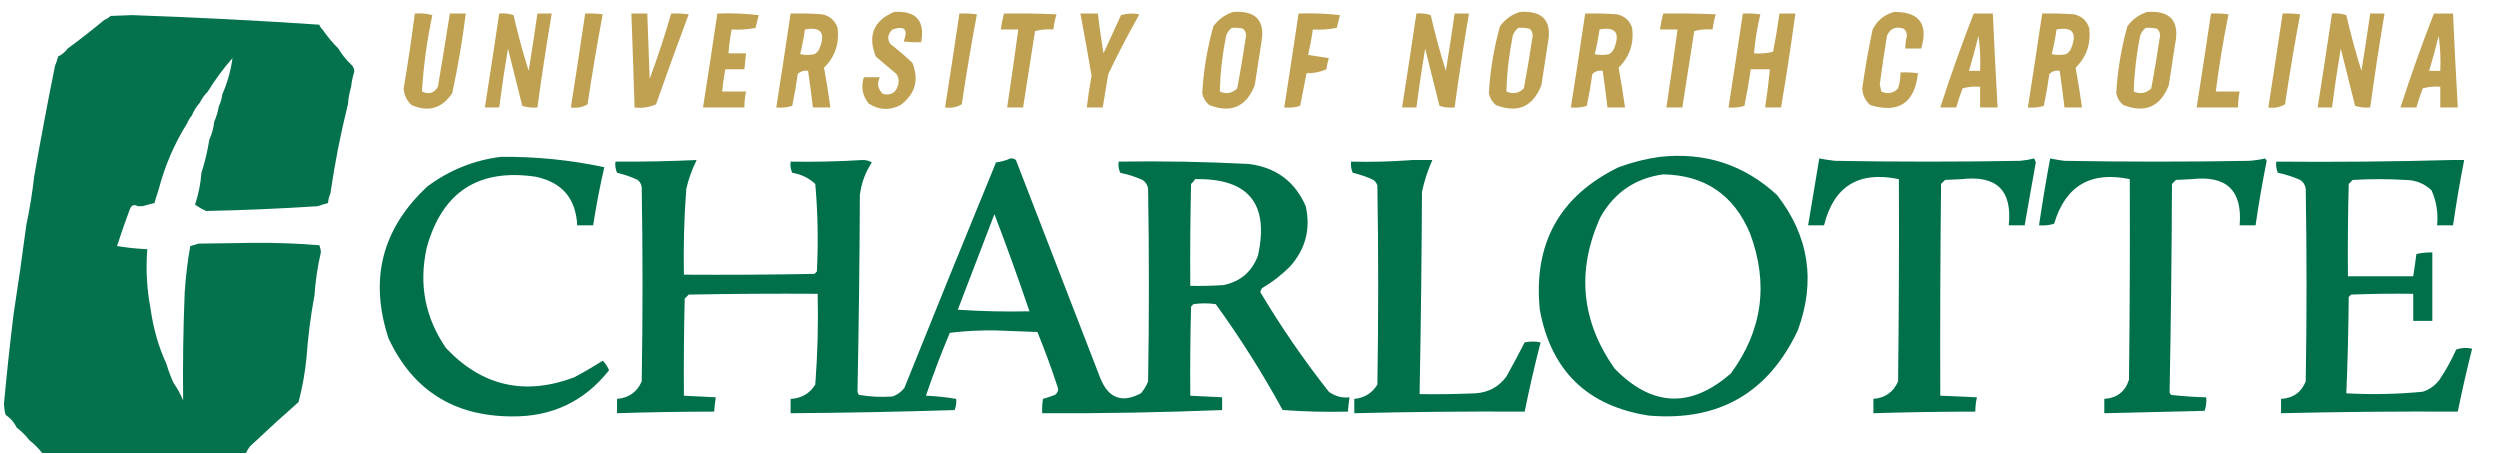 <?xml version="1.0" encoding="UTF-8"?>
<!DOCTYPE svg PUBLIC "-//W3C//DTD SVG 1.1//EN" "http://www.w3.org/Graphics/SVG/1.1/DTD/svg11.dtd">
<svg xmlns="http://www.w3.org/2000/svg" version="1.1" width="1570px" height="285px" style="shape-rendering:geometricPrecision; text-rendering:geometricPrecision; image-rendering:optimizeQuality; fill-rule:evenodd; clip-rule:evenodd" xmlns:xlink="http://www.w3.org/1999/xlink">
<g><path style="opacity:1" fill="#bfa151" d="M 561.5,7.5 C 575.312,6.642 580.979,12.975 578.5,26.5C 574.818,26.665 571.152,26.499 567.5,26C 570.455,18.456 568.122,15.956 560.5,18.5C 557.544,21.172 557.044,24.172 559,27.5C 563.853,31.263 568.52,35.263 573,39.5C 577.27,50.252 574.77,59.086 565.5,66C 558.6,69.535 551.934,69.202 545.5,65C 541.58,60.066 540.58,54.566 542.5,48.5C 545.833,48.5 549.167,48.5 552.5,48.5C 550.614,52.462 551.281,55.962 554.5,59C 559.421,60.124 562.588,58.291 564,53.5C 564.706,51.029 564.373,48.695 563,46.5C 558.667,42.833 554.333,39.167 550,35.5C 544.776,22.321 548.61,12.987 561.5,7.5 Z"/></g>
<g><path style="opacity:1" fill="#bfa151" d="M 774.5,7.5 C 789.037,6.537 794.87,13.204 792,27.5C 790.667,36.167 789.333,44.833 788,53.5C 782.66,67.086 773.16,71.252 759.5,66C 757.106,64.048 755.606,61.548 755,58.5C 755.818,44.257 758.152,30.257 762,16.5C 765.236,12.082 769.402,9.082 774.5,7.5 Z M 773.5,17.5 C 775.857,17.337 778.19,17.503 780.5,18C 781.944,19.126 782.61,20.626 782.5,22.5C 780.882,33.54 779.049,44.54 777,55.5C 773.83,58.607 770.163,59.274 766,57.5C 766.345,45.755 767.678,34.088 770,22.5C 770.697,20.416 771.864,18.749 773.5,17.5 Z"/></g>
<g><path style="opacity:1" fill="#bfa151" d="M 954.5,7.5 C 969.037,6.537 974.87,13.204 972,27.5C 970.667,36.167 969.333,44.833 968,53.5C 962.66,67.086 953.16,71.252 939.5,66C 937.106,64.048 935.606,61.548 935,58.5C 935.818,44.257 938.152,30.257 942,16.5C 945.236,12.082 949.402,9.082 954.5,7.5 Z M 953.5,17.5 C 955.857,17.337 958.19,17.503 960.5,18C 961.944,19.126 962.61,20.626 962.5,22.5C 960.882,33.54 959.049,44.54 957,55.5C 953.83,58.607 950.163,59.274 946,57.5C 946.345,45.755 947.678,34.088 950,22.5C 950.697,20.416 951.864,18.749 953.5,17.5 Z"/></g>
<g><path style="opacity:1" fill="#bfa151" d="M 1189.5,7.5 C 1205.4,7.416 1211.07,15.082 1206.5,30.5C 1203.17,30.5 1199.83,30.5 1196.5,30.5C 1196.57,27.807 1196.9,25.14 1197.5,22.5C 1197.61,20.626 1196.94,19.126 1195.5,18C 1190.52,16.355 1187.02,17.855 1185,22.5C 1183.34,32.643 1181.84,42.81 1180.5,53C 1180.83,54.5 1181.17,56 1181.5,57.5C 1185.54,59.283 1189.04,58.616 1192,55.5C 1193.04,52.243 1193.54,48.91 1193.5,45.5C 1197.18,45.335 1200.85,45.501 1204.5,46C 1202.38,64.718 1192.38,71.384 1174.5,66C 1171.4,63.208 1169.73,59.708 1169.5,55.5C 1171.24,43.081 1173.4,30.747 1176,18.5C 1178.94,12.797 1183.44,9.131 1189.5,7.5 Z"/></g>
<g><path style="opacity:1" fill="#bfa151" d="M 1348.5,7.5 C 1363.04,6.537 1368.87,13.204 1366,27.5C 1364.67,36.167 1363.33,44.833 1362,53.5C 1356.66,67.086 1347.16,71.252 1333.5,66C 1331.11,64.048 1329.61,61.548 1329,58.5C 1329.82,44.257 1332.15,30.257 1336,16.5C 1339.24,12.082 1343.4,9.082 1348.5,7.5 Z M 1347.5,17.5 C 1349.86,17.337 1352.19,17.503 1354.5,18C 1355.94,19.126 1356.61,20.626 1356.5,22.5C 1354.88,33.54 1353.05,44.54 1351,55.5C 1347.83,58.607 1344.16,59.274 1340,57.5C 1340.34,45.755 1341.68,34.088 1344,22.5C 1344.7,20.416 1345.86,18.749 1347.5,17.5 Z"/></g>
<g><path style="opacity:1" fill="#bfa151" d="M 260.5,8.5 C 264.226,8.177 267.893,8.511 271.5,9.5C 268.133,25.362 265.967,41.362 265,57.5C 269.341,59.51 272.675,58.51 275,54.5C 277.61,39.172 280.11,23.839 282.5,8.5C 285.833,8.5 289.167,8.5 292.5,8.5C 290.422,25.299 287.589,41.966 284,58.5C 277.586,68.082 269.086,70.582 258.5,66C 255.4,63.208 253.733,59.708 253.5,55.5C 256.161,39.871 258.494,24.204 260.5,8.5 Z"/></g>
<g><path style="opacity:1" fill="#bfa151" d="M 313.5,8.5 C 316.572,8.183 319.572,8.516 322.5,9.5C 325.21,21.344 328.377,33.011 332,44.5C 333.944,32.506 335.777,20.506 337.5,8.5C 340.5,8.5 343.5,8.5 346.5,8.5C 343.175,28.115 340.175,47.782 337.5,67.5C 334.223,67.784 331.057,67.451 328,66.5C 324.999,54.495 321.999,42.495 319,30.5C 316.932,42.81 315.099,55.143 313.5,67.5C 310.5,67.5 307.5,67.5 304.5,67.5C 307.593,47.848 310.593,28.181 313.5,8.5 Z"/></g>
<g><path style="opacity:1" fill="#bfa151" d="M 367.5,8.5 C 371.182,8.335 374.848,8.501 378.5,9C 374.967,27.727 371.8,46.56 369,65.5C 365.851,67.362 362.351,68.029 358.5,67.5C 361.593,47.848 364.593,28.181 367.5,8.5 Z"/></g>
<g><path style="opacity:1" fill="#bfa151" d="M 396.5,8.5 C 399.833,8.5 403.167,8.5 406.5,8.5C 406.949,22.166 407.449,35.832 408,49.5C 413.006,35.982 417.506,22.315 421.5,8.5C 425.182,8.335 428.848,8.501 432.5,9C 425.475,27.74 418.642,46.574 412,65.5C 407.822,67.399 403.322,68.065 398.5,67.5C 397.91,47.83 397.243,28.164 396.5,8.5 Z"/></g>
<g><path style="opacity:1" fill="#bfa151" d="M 450.5,8.5 C 459.192,8.169 467.859,8.502 476.5,9.5C 475.833,12.167 475.167,14.833 474.5,17.5C 469.544,18.494 464.544,18.828 459.5,18.5C 458.508,23.452 457.842,28.452 457.5,33.5C 461.167,33.5 464.833,33.5 468.5,33.5C 468.167,36.833 467.833,40.167 467.5,43.5C 463.5,43.5 459.5,43.5 455.5,43.5C 454.617,48.132 453.95,52.798 453.5,57.5C 458.5,57.5 463.5,57.5 468.5,57.5C 467.793,60.786 467.46,64.119 467.5,67.5C 458.833,67.5 450.167,67.5 441.5,67.5C 444.593,47.848 447.593,28.181 450.5,8.5 Z"/></g>
<g><path style="opacity:1" fill="#bfa151" d="M 496.5,8.5 C 503.175,8.334 509.842,8.5 516.5,9C 521.235,10.068 524.402,12.901 526,17.5C 527.208,27.379 524.375,35.712 517.5,42.5C 519.021,50.814 520.354,59.148 521.5,67.5C 517.833,67.5 514.167,67.5 510.5,67.5C 509.593,59.82 508.593,52.153 507.5,44.5C 504.921,44.083 502.754,44.75 501,46.5C 500.064,53.223 498.897,59.889 497.5,66.5C 494.232,67.487 490.898,67.82 487.5,67.5C 490.593,47.848 493.593,28.181 496.5,8.5 Z M 505.5,18.5 C 515.251,16.704 518.418,20.371 515,29.5C 514.426,31.492 513.259,32.992 511.5,34C 508.5,34.667 505.5,34.667 502.5,34C 503.765,28.912 504.765,23.746 505.5,18.5 Z"/></g>
<g><path style="opacity:1" fill="#bfa151" d="M 602.5,8.5 C 606.182,8.335 609.848,8.501 613.5,9C 609.967,27.727 606.8,46.56 604,65.5C 600.851,67.362 597.351,68.029 593.5,67.5C 596.593,47.848 599.593,28.181 602.5,8.5 Z"/></g>
<g><path style="opacity:1" fill="#bfa151" d="M 630.5,8.5 C 641.505,8.333 652.505,8.5 663.5,9C 662.568,12.085 661.901,15.252 661.5,18.5C 657.563,18.206 653.73,18.54 650,19.5C 647.545,35.52 645.045,51.52 642.5,67.5C 639.167,67.5 635.833,67.5 632.5,67.5C 634.927,51.179 637.26,34.846 639.5,18.5C 635.833,18.5 632.167,18.5 628.5,18.5C 628.956,15.095 629.622,11.761 630.5,8.5 Z"/></g>
<g><path style="opacity:1" fill="#bfa151" d="M 678.5,8.5 C 682.167,8.5 685.833,8.5 689.5,8.5C 690.42,16.861 691.587,25.195 693,33.5C 696.667,25.5 700.333,17.5 704,9.5C 707.744,8.374 711.577,8.207 715.5,9C 708.617,21.264 702.117,33.764 696,46.5C 694.831,53.513 693.664,60.513 692.5,67.5C 689.167,67.5 685.833,67.5 682.5,67.5C 683.281,60.811 684.281,54.144 685.5,47.5C 683.273,34.467 680.939,21.467 678.5,8.5 Z"/></g>
<g><path style="opacity:1" fill="#bfa151" d="M 815.5,8.5 C 824.192,8.169 832.859,8.502 841.5,9.5C 840.833,12.167 840.167,14.833 839.5,17.5C 834.544,18.494 829.544,18.828 824.5,18.5C 823.715,23.875 822.715,29.208 821.5,34.5C 825.833,35.167 830.167,35.833 834.5,36.5C 833.787,38.776 833.287,41.109 833,43.5C 829.148,45.23 824.982,46.063 820.5,46C 819.123,52.797 817.789,59.631 816.5,66.5C 813.232,67.487 809.898,67.82 806.5,67.5C 809.593,47.848 812.593,28.181 815.5,8.5 Z"/></g>
<g><path style="opacity:1" fill="#bfa151" d="M 889.5,8.5 C 892.572,8.183 895.572,8.516 898.5,9.5C 901.21,21.344 904.377,33.011 908,44.5C 909.944,32.506 911.777,20.506 913.5,8.5C 916.5,8.5 919.5,8.5 922.5,8.5C 919.175,28.115 916.175,47.782 913.5,67.5C 910.223,67.784 907.057,67.451 904,66.5C 900.999,54.495 897.999,42.495 895,30.5C 892.932,42.81 891.099,55.143 889.5,67.5C 886.5,67.5 883.5,67.5 880.5,67.5C 883.593,47.848 886.593,28.181 889.5,8.5 Z"/></g>
<g><path style="opacity:1" fill="#bfa151" d="M 995.5,8.5 C 1002.17,8.334 1008.84,8.5 1015.5,9C 1020.24,10.068 1023.4,12.901 1025,17.5C 1026.21,27.379 1023.37,35.712 1016.5,42.5C 1018.02,50.814 1019.35,59.148 1020.5,67.5C 1016.83,67.5 1013.17,67.5 1009.5,67.5C 1008.59,59.82 1007.59,52.153 1006.5,44.5C 1003.92,44.083 1001.75,44.75 1000,46.5C 999.064,53.223 997.897,59.889 996.5,66.5C 993.232,67.487 989.898,67.82 986.5,67.5C 989.593,47.848 992.593,28.181 995.5,8.5 Z M 1004.5,18.5 C 1014.25,16.704 1017.42,20.371 1014,29.5C 1013.43,31.492 1012.26,32.992 1010.5,34C 1007.5,34.667 1004.5,34.667 1001.5,34C 1002.77,28.912 1003.77,23.746 1004.5,18.5 Z"/></g>
<g><path style="opacity:1" fill="#bfa151" d="M 1044.5,8.5 C 1055.51,8.333 1066.51,8.5 1077.5,9C 1076.57,12.085 1075.9,15.252 1075.5,18.5C 1071.56,18.206 1067.73,18.54 1064,19.5C 1061.54,35.52 1059.04,51.52 1056.5,67.5C 1053.17,67.5 1049.83,67.5 1046.5,67.5C 1048.93,51.179 1051.26,34.846 1053.5,18.5C 1049.83,18.5 1046.17,18.5 1042.5,18.5C 1042.96,15.095 1043.62,11.761 1044.5,8.5 Z"/></g>
<g><path style="opacity:1" fill="#bfa151" d="M 1094.5,8.5 C 1098.18,8.335 1101.85,8.501 1105.5,9C 1103.57,17.035 1102.23,25.202 1101.5,33.5C 1105.55,33.824 1109.55,33.491 1113.5,32.5C 1115.05,24.542 1116.38,16.542 1117.5,8.5C 1120.83,8.5 1124.17,8.5 1127.5,8.5C 1124.82,28.218 1121.82,47.885 1118.5,67.5C 1115.17,67.5 1111.83,67.5 1108.5,67.5C 1109.72,59.527 1110.72,51.527 1111.5,43.5C 1107.5,43.5 1103.5,43.5 1099.5,43.5C 1098.35,51.202 1097.02,58.868 1095.5,66.5C 1092.23,67.487 1088.9,67.82 1085.5,67.5C 1088.59,47.848 1091.59,28.181 1094.5,8.5 Z"/></g>
<g><path style="opacity:1" fill="#bfa151" d="M 1239.5,8.5 C 1243.5,8.5 1247.5,8.5 1251.5,8.5C 1252.36,28.182 1253.36,47.849 1254.5,67.5C 1250.83,67.5 1247.17,67.5 1243.5,67.5C 1243.5,63.167 1243.5,58.833 1243.5,54.5C 1239.77,54.177 1236.11,54.511 1232.5,55.5C 1230.96,59.461 1229.62,63.461 1228.5,67.5C 1225.17,67.5 1221.83,67.5 1218.5,67.5C 1224.91,47.613 1231.91,27.946 1239.5,8.5 Z M 1242.5,22.5 C 1243.49,29.648 1243.82,36.981 1243.5,44.5C 1241.17,44.5 1238.83,44.5 1236.5,44.5C 1238.7,37.224 1240.7,29.891 1242.5,22.5 Z"/></g>
<g><path style="opacity:1" fill="#bfa151" d="M 1282.5,8.5 C 1289.17,8.334 1295.84,8.5 1302.5,9C 1307.24,10.068 1310.4,12.901 1312,17.5C 1313.21,27.379 1310.37,35.712 1303.5,42.5C 1305.02,50.814 1306.35,59.148 1307.5,67.5C 1303.83,67.5 1300.17,67.5 1296.5,67.5C 1295.59,59.82 1294.59,52.153 1293.5,44.5C 1290.92,44.083 1288.75,44.75 1287,46.5C 1286.06,53.223 1284.9,59.889 1283.5,66.5C 1280.23,67.487 1276.9,67.82 1273.5,67.5C 1276.59,47.848 1279.59,28.181 1282.5,8.5 Z M 1291.5,18.5 C 1301.25,16.704 1304.42,20.371 1301,29.5C 1300.43,31.492 1299.26,32.992 1297.5,34C 1294.5,34.667 1291.5,34.667 1288.5,34C 1289.77,28.912 1290.77,23.746 1291.5,18.5 Z"/></g>
<g><path style="opacity:1" fill="#bfa151" d="M 1388.5,8.5 C 1392.18,8.335 1395.85,8.501 1399.5,9C 1396.24,25.035 1393.58,41.202 1391.5,57.5C 1396.5,57.5 1401.5,57.5 1406.5,57.5C 1405.79,60.786 1405.46,64.119 1405.5,67.5C 1396.83,67.5 1388.17,67.5 1379.5,67.5C 1382.59,47.848 1385.59,28.181 1388.5,8.5 Z"/></g>
<g><path style="opacity:1" fill="#bfa151" d="M 1433.5,8.5 C 1437.18,8.335 1440.85,8.501 1444.5,9C 1440.97,27.727 1437.8,46.56 1435,65.5C 1431.85,67.362 1428.35,68.029 1424.5,67.5C 1427.59,47.848 1430.59,28.181 1433.5,8.5 Z"/></g>
<g><path style="opacity:1" fill="#bfa151" d="M 1464.5,8.5 C 1467.57,8.183 1470.57,8.516 1473.5,9.5C 1476.21,21.344 1479.38,33.011 1483,44.5C 1484.94,32.506 1486.78,20.506 1488.5,8.5C 1491.5,8.5 1494.5,8.5 1497.5,8.5C 1494.18,28.115 1491.18,47.782 1488.5,67.5C 1485.22,67.784 1482.06,67.451 1479,66.5C 1476,54.495 1473,42.495 1470,30.5C 1467.93,42.81 1466.1,55.143 1464.5,67.5C 1461.5,67.5 1458.5,67.5 1455.5,67.5C 1458.59,47.848 1461.59,28.181 1464.5,8.5 Z"/></g>
<g><path style="opacity:1" fill="#bfa151" d="M 1528.5,8.5 C 1532.5,8.5 1536.5,8.5 1540.5,8.5C 1541.36,28.182 1542.36,47.849 1543.5,67.5C 1539.83,67.5 1536.17,67.5 1532.5,67.5C 1532.5,63.167 1532.5,58.833 1532.5,54.5C 1528.77,54.177 1525.11,54.511 1521.5,55.5C 1519.96,59.461 1518.62,63.461 1517.5,67.5C 1514.17,67.5 1510.83,67.5 1507.5,67.5C 1513.91,47.613 1520.91,27.946 1528.5,8.5 Z M 1531.5,22.5 C 1532.49,29.648 1532.82,36.981 1532.5,44.5C 1530.17,44.5 1527.83,44.5 1525.5,44.5C 1527.7,37.224 1529.7,29.891 1531.5,22.5 Z"/></g>
<g><path style="opacity:0.982" fill="#00704b" d="M 200.5,15.5 C 200.932,16.709 201.599,17.709 202.5,18.5C 205.486,22.817 208.82,26.817 212.5,30.5C 214.697,34.238 217.364,37.571 220.5,40.5C 221.815,41.667 222.481,43.167 222.5,45C 221.517,48.112 220.85,51.279 220.5,54.5C 219.475,57.974 218.808,61.64 218.5,65.5C 213.918,83.856 210.251,102.523 207.5,121.5C 206.691,123.292 206.191,125.292 206,127.5C 203.723,128.117 201.556,128.784 199.5,129.5C 176.035,131.028 152.701,132.028 129.5,132.5C 127.099,131.461 124.765,130.127 122.5,128.5C 124.666,122.005 126,115.338 126.5,108.5C 128.622,102.024 130.288,95.025 131.5,87.5C 133.118,84.112 134.118,80.446 134.5,76.5C 135.87,73.381 136.87,70.048 137.5,66.5C 138.612,64.401 139.279,62.067 139.5,59.5C 142.75,52.172 144.916,44.505 146,36.5C 140.174,43.138 135.007,50.138 130.5,57.5C 128.453,59.55 126.786,61.883 125.5,64.5C 123.386,66.84 121.719,69.507 120.5,72.5C 119.263,73.965 118.263,75.632 117.5,77.5C 109.41,90.383 103.41,104.383 99.5,119.5C 98.616,122.023 97.782,124.69 97,127.5C 94.393,128.123 91.893,128.79 89.5,129.5C 88.5,129.5 87.5,129.5 86.5,129.5C 84.21,128.133 82.544,128.8 81.5,131.5C 78.697,139.003 76.031,146.67 73.5,154.5C 79.796,155.552 86.129,156.219 92.5,156.5C 91.526,169.037 92.192,181.371 94.5,193.5C 96.217,206.097 99.55,217.764 104.5,228.5C 105.734,232.628 107.234,236.628 109,240.5C 111.435,243.934 113.435,247.6 115,251.5C 114.739,228.872 115.072,206.205 116,183.5C 116.635,173.712 117.802,164.045 119.5,154.5C 121.179,154.108 122.846,153.608 124.5,153C 136.167,152.833 147.833,152.667 159.5,152.5C 173.205,152.391 186.872,152.891 200.5,154C 201.116,155.4 201.449,156.9 201.5,158.5C 199.438,167.395 198.104,176.395 197.5,185.5C 195.1,198.263 193.434,211.263 192.5,224.5C 191.586,233.872 189.92,243.205 187.5,252.5C 178.037,260.793 168.704,269.293 159.5,278C 157.21,279.777 155.543,281.944 154.5,284.5C 111.833,284.5 69.167,284.5 26.5,284.5C 24.167,281.5 21.5,278.833 18.5,276.5C 16.167,273.5 13.5,270.833 10.5,268.5C 8.883,265.216 6.55,262.549 3.5,260.5C 2.893,258.254 2.56,255.921 2.5,253.5C 4.22,234.795 6.22,216.129 8.5,197.5C 11.375,178.998 14.041,160.331 16.5,141.5C 18.674,131.166 20.341,120.833 21.5,110.5C 25.543,87.572 29.876,64.572 34.5,41.5C 35.285,39.626 35.952,37.626 36.5,35.5C 38.91,34.299 40.91,32.633 42.5,30.5C 50.357,24.739 58.023,18.739 65.5,12.5C 66.973,11.928 68.307,11.095 69.5,10C 74,9.833 78.5,9.667 83,9.5C 122.388,10.87 161.555,12.87 200.5,15.5 Z"/></g>
<g><path style="opacity:0.004" fill="#00704b" d="M 65.5,12.5 C 64.833,11.167 64.833,11.167 65.5,12.5 Z"/></g>
<g><path style="opacity:0.004" fill="#00704b" d="M 200.5,14.5 C 201.833,15.167 201.833,15.167 200.5,14.5 Z"/></g>
<g><path style="opacity:0.004" fill="#00704b" d="M 202.5,17.5 C 203.833,18.167 203.833,18.167 202.5,17.5 Z"/></g>
<g><path style="opacity:0.004" fill="#00704b" d="M 42.5,30.5 C 41.833,29.167 41.833,29.167 42.5,30.5 Z"/></g>
<g><path style="opacity:0.004" fill="#00704b" d="M 212.5,29.5 C 213.833,30.167 213.833,30.167 212.5,29.5 Z"/></g>
<g><path style="opacity:0.004" fill="#00704b" d="M 36.5,35.5 C 35.833,34.167 35.833,34.167 36.5,35.5 Z"/></g>
<g><path style="opacity:0.004" fill="#00704b" d="M 220.5,39.5 C 221.833,40.167 221.833,40.167 220.5,39.5 Z"/></g>
<g><path style="opacity:0.004" fill="#00704b" d="M 34.5,41.5 C 33.833,40.167 33.833,40.167 34.5,41.5 Z"/></g>
<g><path style="opacity:0.004" fill="#00704b" d="M 220.5,54.5 C 221.833,55.167 221.833,55.167 220.5,54.5 Z"/></g>
<g><path style="opacity:0.004" fill="#00704b" d="M 130.5,57.5 C 131.833,58.167 131.833,58.167 130.5,57.5 Z"/></g>
<g><path style="opacity:0.004" fill="#00704b" d="M 139.5,59.5 C 138.833,58.167 138.833,58.167 139.5,59.5 Z"/></g>
<g><path style="opacity:0.004" fill="#00704b" d="M 125.5,64.5 C 126.833,65.167 126.833,65.167 125.5,64.5 Z"/></g>
<g><path style="opacity:0.004" fill="#00704b" d="M 137.5,66.5 C 136.833,65.167 136.833,65.167 137.5,66.5 Z"/></g>
<g><path style="opacity:0.004" fill="#00704b" d="M 218.5,65.5 C 219.833,66.167 219.833,66.167 218.5,65.5 Z"/></g>
<g><path style="opacity:0.004" fill="#00704b" d="M 120.5,72.5 C 121.833,73.167 121.833,73.167 120.5,72.5 Z"/></g>
<g><path style="opacity:0.004" fill="#00704b" d="M 134.5,76.5 C 133.833,75.167 133.833,75.167 134.5,76.5 Z"/></g>
<g><path style="opacity:0.004" fill="#00704b" d="M 117.5,77.5 C 118.833,78.167 118.833,78.167 117.5,77.5 Z"/></g>
<g><path style="opacity:0.004" fill="#00704b" d="M 131.5,87.5 C 130.833,86.167 130.833,86.167 131.5,87.5 Z"/></g>
<g><path style="opacity:1" fill="#00704b" d="M 314.5,98.5 C 336.412,98.287 358.079,100.453 379.5,105C 376.723,117.055 374.389,129.221 372.5,141.5C 369.167,141.5 365.833,141.5 362.5,141.5C 361.669,124.68 353.002,114.513 336.5,111C 300.52,105.653 277.687,120.486 268,155.5C 262.889,178.278 266.889,199.278 280,218.5C 302.61,242.469 329.443,248.636 360.5,237C 366.664,233.752 372.664,230.252 378.5,226.5C 380.226,228.228 381.559,230.228 382.5,232.5C 366.909,252.209 346.409,261.876 321,261.5C 284.819,261.26 259.152,244.927 244,212.5C 231.765,175.316 239.932,143.483 268.5,117C 282.266,106.803 297.599,100.637 314.5,98.5 Z"/></g>
<g><path style="opacity:1" fill="#00704b" d="M 1042.5,98.5 C 1070.8,95.434 1095.3,103.434 1116,122.5C 1136.05,148.27 1140.39,176.603 1129,207.5C 1110.42,246.883 1079.26,264.716 1035.5,261C 996.873,255.039 974.039,232.872 967,194.5C 962.843,152.962 979.343,123.129 1016.5,105C 1025.07,101.86 1033.73,99.693 1042.5,98.5 Z M 1044.5,109.5 C 1070.65,109.996 1088.81,122.329 1099,146.5C 1110.83,178.136 1106.83,207.47 1087,234.5C 1061.81,256.521 1037.48,255.521 1014,231.5C 992.923,201.594 989.923,169.928 1005,136.5C 1013.73,120.93 1026.89,111.93 1044.5,109.5 Z"/></g>
<g><path style="opacity:1" fill="#00704b" d="M 634.5,99.5 C 635.822,99.33 636.989,99.663 638,100.5C 655.667,146.167 673.333,191.833 691,237.5C 696.105,250.146 704.605,253.312 716.5,247C 718.43,244.742 719.93,242.242 721,239.5C 721.667,199.167 721.667,158.833 721,118.5C 720.654,116.152 719.487,114.319 717.5,113C 712.988,110.996 708.322,109.496 703.5,108.5C 702.526,106.257 702.192,103.924 702.5,101.5C 729.867,101.063 757.2,101.563 784.5,103C 801.438,105.198 813.271,114.032 820,129.5C 823.196,143.909 819.862,156.576 810,167.5C 804.737,172.765 798.904,177.265 792.5,181C 791.941,181.725 791.608,182.558 791.5,183.5C 804.462,205.25 818.795,226.084 834.5,246C 838.38,248.863 842.713,250.03 847.5,249.5C 847.037,252.482 846.704,255.482 846.5,258.5C 832.817,258.833 819.15,258.499 805.5,257.5C 792.875,234.405 778.875,212.238 763.5,191C 758.833,190.333 754.167,190.333 749.5,191C 749,191.5 748.5,192 748,192.5C 747.5,211.164 747.333,229.83 747.5,248.5C 754.167,248.833 760.833,249.167 767.5,249.5C 767.5,252.167 767.5,254.833 767.5,257.5C 729.865,259.025 692.198,259.691 654.5,259.5C 654.335,256.482 654.502,253.482 655,250.5C 657.52,249.793 660.02,248.96 662.5,248C 663.894,247.044 664.561,245.711 664.5,244C 660.592,232.016 656.259,220.183 651.5,208.5C 642.667,208.167 633.833,207.833 625,207.5C 615.404,207.358 605.904,207.858 596.5,209C 591.004,221.991 586.004,235.157 581.5,248.5C 587.884,248.757 594.218,249.423 600.5,250.5C 600.708,252.92 600.374,255.253 599.5,257.5C 565.175,258.607 530.841,259.274 496.5,259.5C 496.5,256.5 496.5,253.5 496.5,250.5C 503.286,250.193 508.453,247.193 512,241.5C 513.449,222.555 513.949,203.555 513.5,184.5C 486.498,184.333 459.498,184.5 432.5,185C 431.667,185.833 430.833,186.667 430,187.5C 429.5,207.831 429.333,228.164 429.5,248.5C 436.167,248.833 442.833,249.167 449.5,249.5C 449.037,252.482 448.704,255.482 448.5,258.5C 428.16,258.517 407.827,258.85 387.5,259.5C 387.5,256.5 387.5,253.5 387.5,250.5C 394.876,249.899 400.043,246.233 403,239.5C 403.667,198.833 403.667,158.167 403,117.5C 402.727,115.671 401.893,114.171 400.5,113C 396.331,111.041 391.998,109.541 387.5,108.5C 386.526,106.257 386.192,103.924 386.5,101.5C 403.511,101.605 420.511,101.272 437.5,100.5C 434.662,106.175 432.495,112.175 431,118.5C 429.634,136.468 429.134,154.468 429.5,172.5C 456.835,172.667 484.169,172.5 511.5,172C 512,171.5 512.5,171 513,170.5C 513.932,152.122 513.599,133.789 512,115.5C 507.89,111.737 503.057,109.404 497.5,108.5C 496.526,106.257 496.192,103.924 496.5,101.5C 511.516,101.75 526.516,101.416 541.5,100.5C 543.712,100.412 545.712,100.912 547.5,102C 543.427,108.214 540.927,115.048 540,122.5C 539.825,163.696 539.325,204.862 538.5,246C 538.645,246.772 538.978,247.439 539.5,248C 546.472,249.165 553.472,249.498 560.5,249C 563.562,247.939 566.062,246.106 568,243.5C 586.976,196.236 606.142,149.07 625.5,102C 628.742,101.594 631.742,100.761 634.5,99.5 Z M 750.5,112.5 C 784.016,111.844 797.183,127.844 790,160.5C 786.199,170.638 779.033,176.804 768.5,179C 761.508,179.5 754.508,179.666 747.5,179.5C 747.333,158.164 747.5,136.831 748,115.5C 749.045,114.627 749.878,113.627 750.5,112.5 Z M 624.5,134.5 C 632.208,154.618 639.541,174.951 646.5,195.5C 631.485,195.833 616.485,195.499 601.5,194.5C 609.175,174.471 616.841,154.471 624.5,134.5 Z"/></g>
<g><path style="opacity:1" fill="#00704b" d="M 1142.5,99.5 C 1145.79,100.161 1149.12,100.661 1152.5,101C 1191.17,101.667 1229.83,101.667 1268.5,101C 1271.56,100.744 1274.56,100.244 1277.5,99.5C 1277.83,100.333 1278.17,101.167 1278.5,102C 1276.1,115.167 1273.77,128.334 1271.5,141.5C 1268.17,141.5 1264.83,141.5 1261.5,141.5C 1263.79,119.622 1253.95,109.955 1232,112.5C 1228.5,112.667 1225,112.833 1221.5,113C 1220.67,113.833 1219.83,114.667 1219,115.5C 1218.5,159.832 1218.33,204.165 1218.5,248.5C 1226.16,248.889 1233.83,249.222 1241.5,249.5C 1240.84,252.455 1240.51,255.455 1240.5,258.5C 1219.16,258.516 1197.83,258.849 1176.5,259.5C 1176.5,256.5 1176.5,253.5 1176.5,250.5C 1183.88,249.899 1189.04,246.233 1192,239.5C 1192.5,197.168 1192.67,154.835 1192.5,112.5C 1167.26,107.264 1151.59,116.93 1145.5,141.5C 1142.17,141.5 1138.83,141.5 1135.5,141.5C 1137.83,127.5 1140.17,113.5 1142.5,99.5 Z"/></g>
<g><path style="opacity:1" fill="#00704b" d="M 1287.5,99.5 C 1290.46,100.137 1293.46,100.637 1296.5,101C 1335.17,101.667 1373.83,101.667 1412.5,101C 1415.89,100.754 1419.22,100.254 1422.5,99.5C 1422.83,100 1423.17,100.5 1423.5,101C 1420.79,114.441 1418.45,127.941 1416.5,141.5C 1413.17,141.5 1409.83,141.5 1406.5,141.5C 1408.35,119.683 1398.35,110.017 1376.5,112.5C 1373.17,112.667 1369.83,112.833 1366.5,113C 1365.67,113.833 1364.83,114.667 1364,115.5C 1363.83,159.208 1363.33,202.875 1362.5,246.5C 1362.71,247.086 1363.04,247.586 1363.5,248C 1370.81,248.832 1378.15,249.332 1385.5,249.5C 1385.78,252.448 1385.44,255.281 1384.5,258C 1363.5,258.5 1342.5,259 1321.5,259.5C 1321.5,256.5 1321.5,253.5 1321.5,250.5C 1329.42,249.968 1334.58,245.968 1337,238.5C 1337.5,196.501 1337.67,154.501 1337.5,112.5C 1312.91,107.368 1297.08,116.701 1290,140.5C 1286.94,141.451 1283.78,141.784 1280.5,141.5C 1282.58,127.458 1284.91,113.458 1287.5,99.5 Z"/></g>
<g><path style="opacity:1" fill="#00704b" d="M 886.5,100.5 C 890.833,100.5 895.167,100.5 899.5,100.5C 896.644,106.903 894.477,113.569 893,120.5C 892.794,162.847 892.294,205.18 891.5,247.5C 903.171,247.667 914.838,247.5 926.5,247C 934.631,246.518 941.131,243.018 946,236.5C 949.961,229.413 953.794,222.246 957.5,215C 960.833,214.333 964.167,214.333 967.5,215C 963.778,229.389 960.445,243.889 957.5,258.5C 921.826,258.302 886.159,258.635 850.5,259.5C 850.5,256.5 850.5,253.5 850.5,250.5C 856.868,249.903 861.701,246.903 865,241.5C 865.667,199.833 865.667,158.167 865,116.5C 864.535,115.069 863.701,113.903 862.5,113C 858.331,111.041 853.998,109.541 849.5,108.5C 848.526,106.257 848.192,103.924 848.5,101.5C 861.344,101.829 874.011,101.495 886.5,100.5 Z"/></g>
<g><path style="opacity:1" fill="#00704b" d="M 1538.5,100.5 C 1541.5,100.5 1544.5,100.5 1547.5,100.5C 1544.84,114.11 1542.51,127.776 1540.5,141.5C 1537.17,141.5 1533.83,141.5 1530.5,141.5C 1531.26,133.815 1530.1,126.481 1527,119.5C 1522.39,115.184 1516.89,113.017 1510.5,113C 1499.5,112.333 1488.5,112.333 1477.5,113C 1476.67,113.833 1475.83,114.667 1475,115.5C 1474.5,134.83 1474.33,154.164 1474.5,173.5C 1488.17,173.5 1501.83,173.5 1515.5,173.5C 1516.26,168.85 1516.93,164.183 1517.5,159.5C 1520.79,158.793 1524.12,158.46 1527.5,158.5C 1527.5,172.833 1527.5,187.167 1527.5,201.5C 1523.5,201.5 1519.5,201.5 1515.5,201.5C 1515.5,195.833 1515.5,190.167 1515.5,184.5C 1502.5,184.333 1489.5,184.5 1476.5,185C 1476,185.5 1475.5,186 1475,186.5C 1474.83,206.74 1474.33,226.906 1473.5,247C 1489.54,247.885 1505.54,247.552 1521.5,246C 1525.79,244.604 1529.29,242.104 1532,238.5C 1536.01,232.488 1539.51,226.155 1542.5,219.5C 1545.78,218.343 1549.12,218.176 1552.5,219C 1549.18,232.073 1546.18,245.24 1543.5,258.5C 1506.49,258.304 1469.49,258.638 1432.5,259.5C 1432.5,256.5 1432.5,253.5 1432.5,250.5C 1440.09,250.055 1445.26,246.389 1448,239.5C 1448.67,199.167 1448.67,158.833 1448,118.5C 1447.65,116.152 1446.49,114.319 1444.5,113C 1439.99,110.996 1435.32,109.496 1430.5,108.5C 1429.53,106.257 1429.19,103.924 1429.5,101.5C 1466,101.832 1502.34,101.498 1538.5,100.5 Z"/></g>
<g><path style="opacity:0.004" fill="#00704b" d="M 126.5,108.5 C 125.833,107.167 125.833,107.167 126.5,108.5 Z"/></g>
<g><path style="opacity:0.004" fill="#00704b" d="M 21.5,110.5 C 20.833,109.167 20.833,109.167 21.5,110.5 Z"/></g>
<g><path style="opacity:0.004" fill="#00704b" d="M 99.5,119.5 C 100.833,120.167 100.833,120.167 99.5,119.5 Z"/></g>
<g><path style="opacity:0.004" fill="#00704b" d="M 207.5,121.5 C 208.833,122.167 208.833,122.167 207.5,121.5 Z"/></g>
<g><path style="opacity:0.004" fill="#00704b" d="M 86.5,129.5 C 85.833,130.167 85.833,130.167 86.5,129.5 Z"/></g>
<g><path style="opacity:0.004" fill="#00704b" d="M 89.5,129.5 C 90.833,130.167 90.833,130.167 89.5,129.5 Z"/></g>
<g><path style="opacity:0.004" fill="#00704b" d="M 199.5,129.5 C 200.833,130.167 200.833,130.167 199.5,129.5 Z"/></g>
<g><path style="opacity:0.004" fill="#00704b" d="M 81.5,131.5 C 82.833,132.167 82.833,132.167 81.5,131.5 Z"/></g>
<g><path style="opacity:0.004" fill="#00704b" d="M 129.5,132.5 C 128.833,133.167 128.833,133.167 129.5,132.5 Z"/></g>
<g><path style="opacity:0.004" fill="#00704b" d="M 16.5,141.5 C 15.833,140.167 15.833,140.167 16.5,141.5 Z"/></g>
<g><path style="opacity:0.004" fill="#00704b" d="M 119.5,154.5 C 118.833,153.167 118.833,153.167 119.5,154.5 Z"/></g>
<g><path style="opacity:0.004" fill="#00704b" d="M 197.5,185.5 C 198.833,186.167 198.833,186.167 197.5,185.5 Z"/></g>
<g><path style="opacity:0.004" fill="#00704b" d="M 94.5,192.5 C 95.833,193.167 95.833,193.167 94.5,192.5 Z"/></g>
<g><path style="opacity:0.004" fill="#00704b" d="M 8.5,197.5 C 7.833,196.167 7.833,196.167 8.5,197.5 Z"/></g>
<g><path style="opacity:0.004" fill="#00704b" d="M 192.5,224.5 C 193.833,225.167 193.833,225.167 192.5,224.5 Z"/></g>
<g><path style="opacity:0.004" fill="#00704b" d="M 104.5,227.5 C 105.833,228.167 105.833,228.167 104.5,227.5 Z"/></g>
<g><path style="opacity:0.004" fill="#00704b" d="M 187.5,252.5 C 188.833,253.167 188.833,253.167 187.5,252.5 Z"/></g>
<g><path style="opacity:0.004" fill="#00704b" d="M 3.5,260.5 C 2.833,261.167 2.833,261.167 3.5,260.5 Z"/></g>
<g><path style="opacity:0.004" fill="#00704b" d="M 10.5,268.5 C 9.833,269.167 9.833,269.167 10.5,268.5 Z"/></g>
<g><path style="opacity:0.004" fill="#00704b" d="M 18.5,276.5 C 17.833,277.167 17.833,277.167 18.5,276.5 Z"/></g>
</svg>
